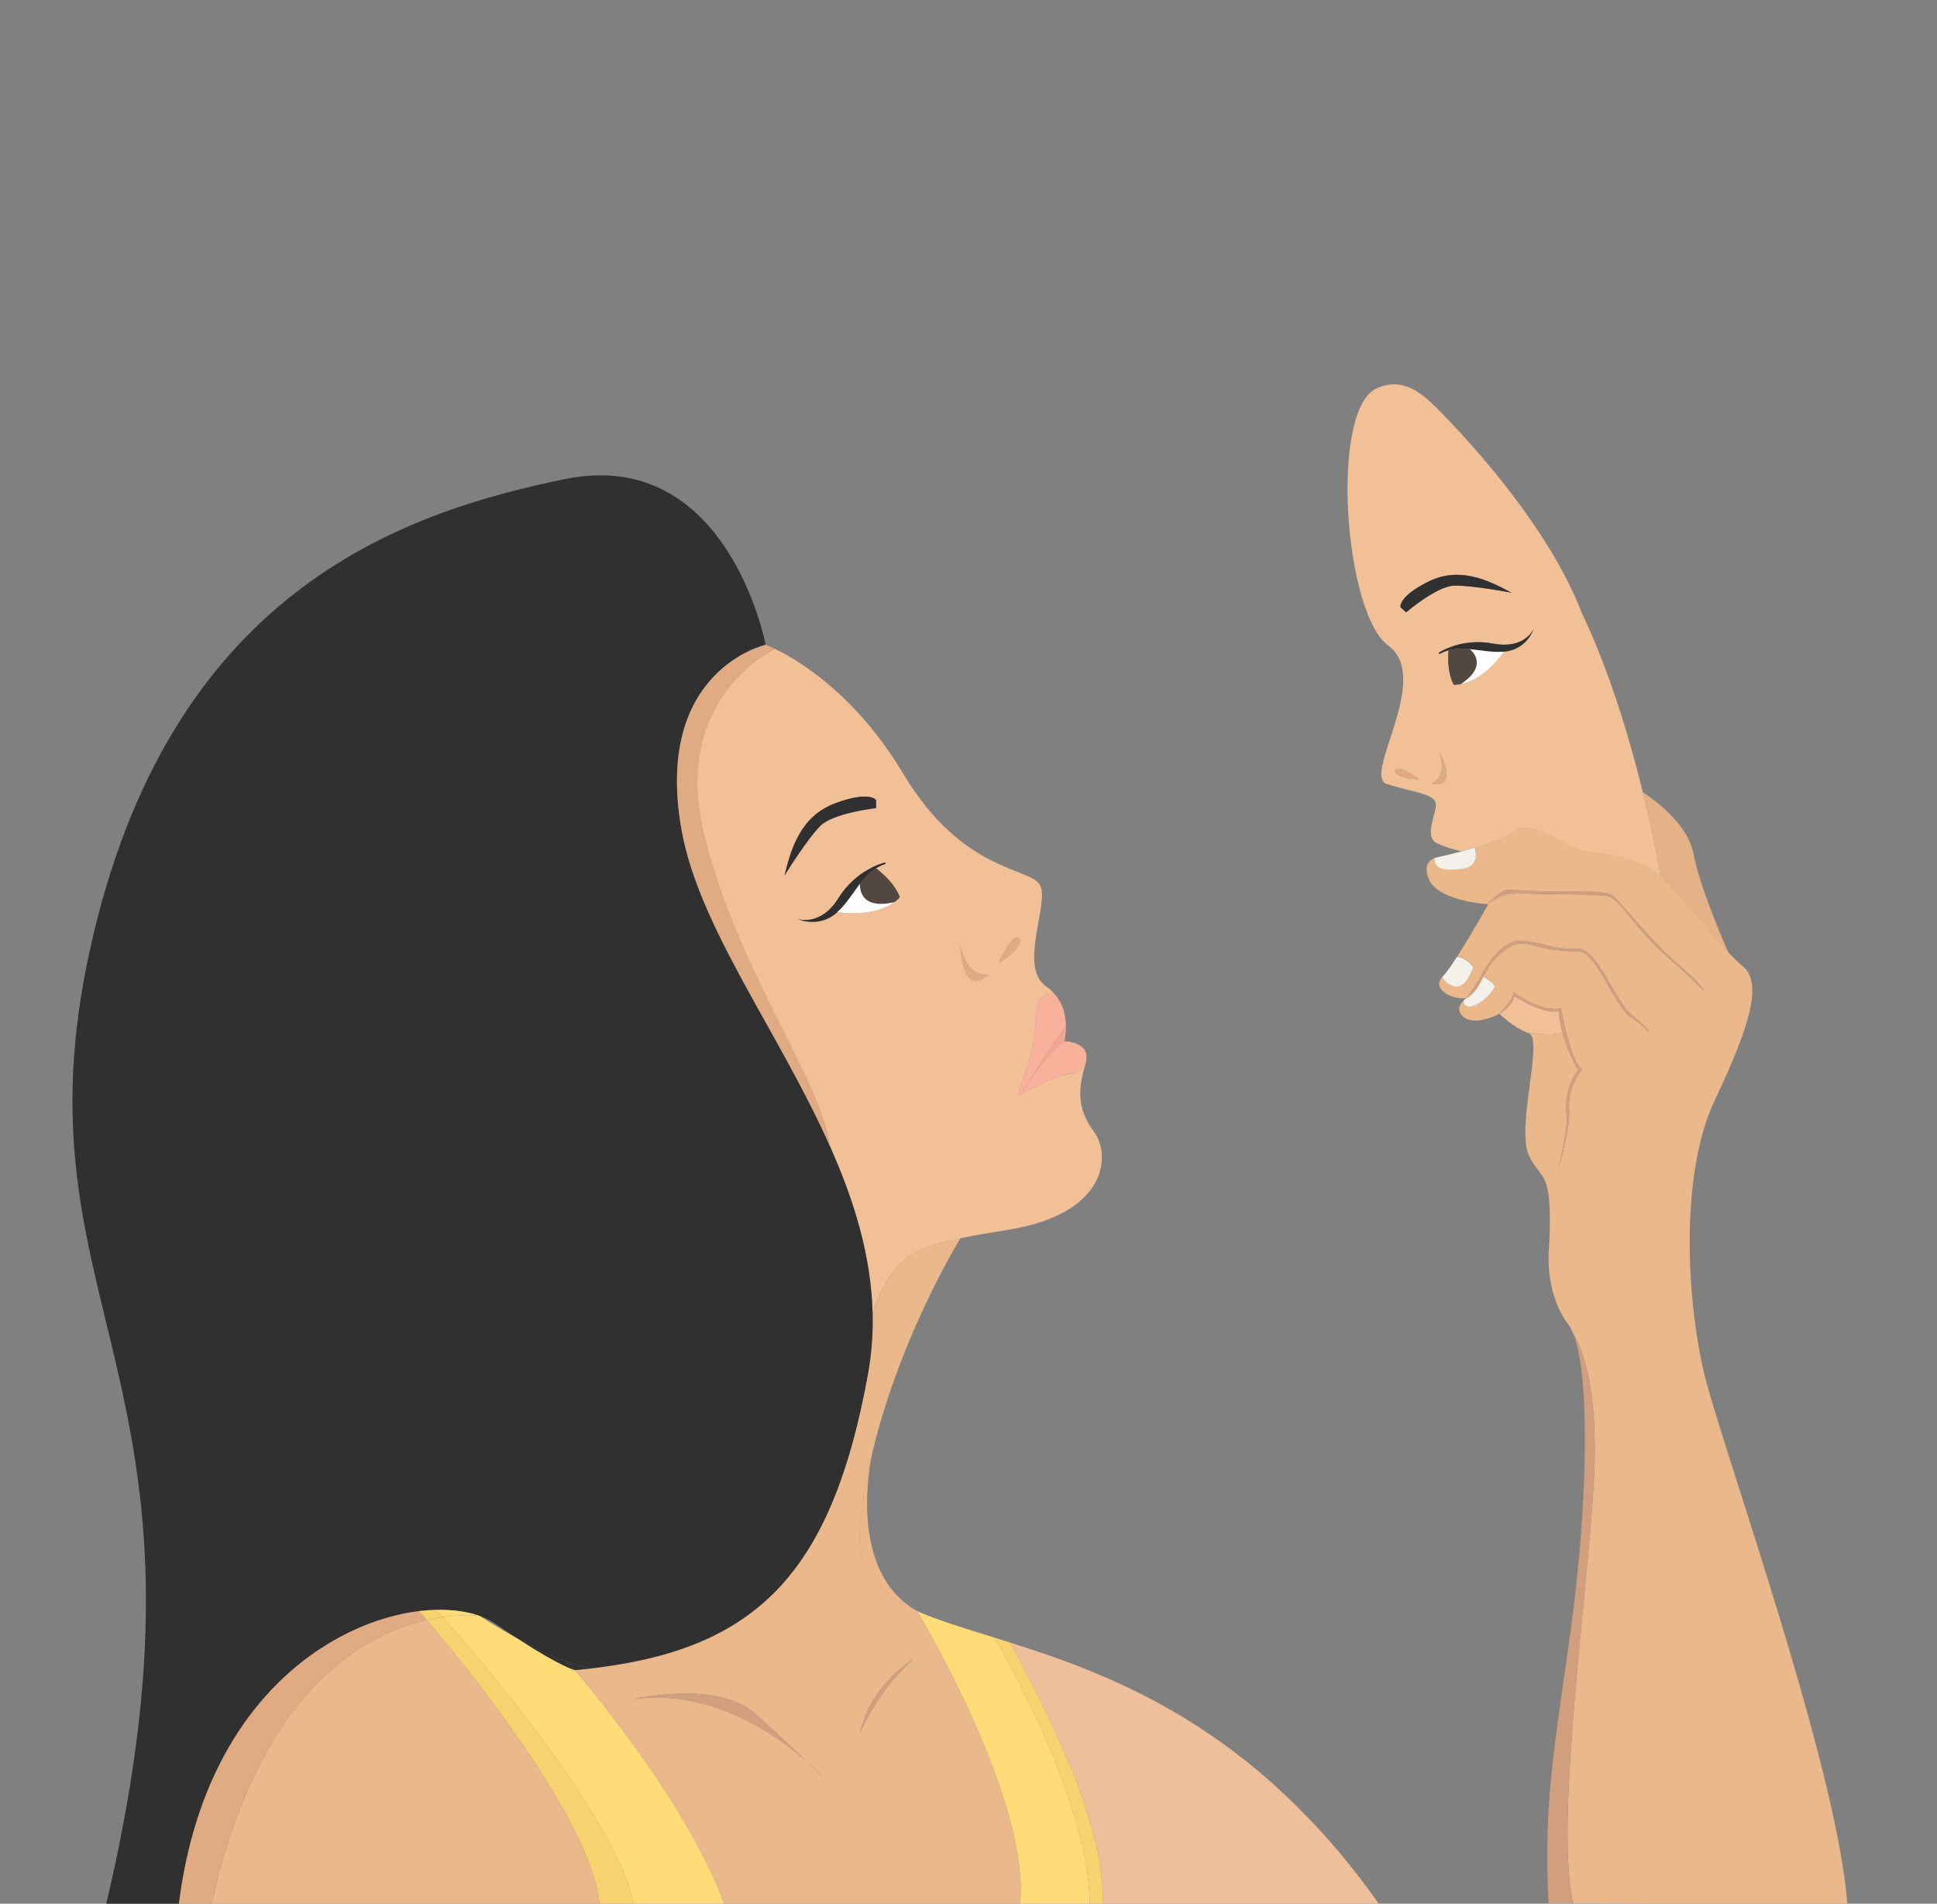 <svg width="288" height="283" viewBox="0 0 288 283" fill="none" xmlns="http://www.w3.org/2000/svg">
<rect x="0" y="0" width="288" height="283" fill="#808080" stroke="none"/>
<g clip-path="url(#clip0_64_388)">
<path d="M221.045 134.425C221.224 134.328 224.096 132.782 226.4 132.777C226.552 132.776 226.704 132.783 226.856 132.798C229.291 133.039 237.563 132.798 239.264 133.277C240.965 133.757 242.915 137.818 247.531 141.883C252.008 145.813 253.288 147.291 253.365 147.385C253.339 147.301 252.963 146.295 249.477 143.326C245.827 140.219 241.211 134.48 239.987 133.285C239.901 133.202 239.803 133.133 239.696 133.081C237.941 132.161 231.789 132.672 227.456 132.447C222.885 132.211 224.024 131.975 221.128 134.357L221.045 134.425ZM231.608 174.008V174.04V174.008ZM231.608 173.977C231.811 173.319 233.522 167.641 233.293 164.716C233.05 161.609 235.24 158.978 235.24 158.978C233.547 158.008 232.088 149.885 232.088 149.885C229.155 150.603 225.032 147.495 225.032 147.495C225.032 148.866 222.832 150.713 222.632 150.876C221.691 151.303 219.005 152.361 217.616 151.193C216.493 150.247 217.061 149.301 217.578 148.766L217.616 148.8C217.616 148.8 217.616 149.998 219.075 149.518C220.533 149.039 222.24 147.129 222.24 146.649C222.24 146.169 220.568 145.163 220.568 145.163C221.077 144.144 221.634 143.067 222.725 142.108C225.157 139.957 225.888 139.957 228.565 140.672C230.546 141.201 232.596 141.442 234.648 141.39C236.107 141.39 238.053 144.498 238.784 145.934C239.515 147.37 241.717 150.954 242.435 151.193C243.152 151.431 245.232 153.465 245.232 153.465C245.232 153.465 244.989 152.747 242.565 150.844C240.141 148.942 237.456 140.803 234.536 141.041C231.616 141.28 229.184 140.085 226.269 139.847C223.355 139.608 220.917 143.672 220.187 145.106C219.566 146.232 218.862 147.313 218.082 148.339C215.896 148.79 212.773 146.893 214.469 145.226C214.469 145.226 215.2 146.659 216.658 146.659C218.117 146.659 219.091 143.777 219.091 143.777C219.091 143.777 218.101 142.325 216.651 142.205C218.747 138.953 221.283 134.443 221.283 134.443C221.283 134.443 213.981 133.966 212.523 130.856C211.523 128.728 212.522 127.89 213.248 127.57L213.282 127.646C213.322 129.239 214.946 129.48 217.6 129.108C220.253 128.736 219.304 126.016 219.304 126.016V125.987C221.632 125.296 224.104 124.431 225.304 123.566C227.971 121.653 232.603 125.717 235.28 126.433C237.8 127.109 242.904 126.726 246.944 130.266C247.211 130.487 247.445 130.725 247.688 130.977C250.933 134.352 254.331 138.759 257.053 141.657C257.7 142.363 258.392 143.029 259.125 143.649C262.043 146.038 260.341 152.254 254.987 163.493C249.632 174.731 250.821 193.881 253.499 204.651C256.176 215.421 273.208 262.75 274.667 283.071L233.912 282.963C230.992 270.768 236.579 233.234 237.075 218.169C237.549 203.548 234.163 198.648 233.962 198.375C233.772 197.853 233.511 197.357 233.187 196.902C229.781 192.359 230.269 186.382 230.269 186.382C230.997 173.471 229.296 175.863 227.336 171.799C225.376 167.735 229.525 154.345 227.336 153.627L227.2 153.554L227.224 153.486C227.224 153.486 230.792 154.201 232.291 153.486C232.853 155.44 233.643 157.325 234.642 159.104C233.181 161.016 232.696 163.406 232.939 165.799C233.165 168.036 231.784 173.343 231.619 173.974L231.608 173.977Z" fill="#EAB88B"/>
<path d="M251.795 126.939C252.768 132.198 257.024 141.683 257.024 141.683C254.301 138.785 250.891 134.378 247.659 131.003C247.416 130.741 247.168 130.513 246.915 130.293C246.915 130.293 246.07 125.086 244.27 117.778C245.523 118.582 250.933 122.295 251.795 126.939Z" fill="#E5B288"/>
<path d="M249.485 143.316C252.97 146.285 253.347 147.291 253.373 147.375C253.296 147.288 252.016 145.818 247.538 141.872C242.914 137.808 240.968 133.749 239.272 133.267C237.576 132.785 229.298 133.028 226.864 132.787C226.712 132.772 226.56 132.765 226.408 132.766C223.64 132.386 221.146 134.339 221.146 134.339C224.042 131.957 222.904 132.192 227.474 132.428C231.808 132.654 237.96 132.143 239.714 133.062C239.822 133.115 239.92 133.184 240.005 133.267C241.21 134.47 245.834 140.208 249.485 143.316Z" fill="#D19F7D"/>
<path d="M242.549 150.847C244.984 152.76 245.216 153.467 245.216 153.467C245.216 153.467 243.157 151.457 242.429 151.195C241.701 150.933 239.496 147.37 238.779 145.936C238.061 144.503 236.112 141.393 234.643 141.393C232.59 141.445 230.541 141.203 228.56 140.675C225.893 139.959 225.152 139.959 222.72 142.111C221.624 143.08 221.072 144.147 220.563 145.166C219.941 146.411 219.381 147.59 217.981 148.441C217.981 148.441 218.005 148.407 218.032 148.371L218.096 148.326H218.061C218.841 147.3 219.544 146.219 220.165 145.093C220.896 143.659 223.328 139.59 226.248 139.833C229.168 140.077 231.6 141.267 234.515 141.028C237.429 140.79 240.117 148.934 242.549 150.847Z" fill="#D19F7D"/>
<path d="M244.267 117.778C246.067 125.086 246.912 130.293 246.912 130.293C242.872 126.753 237.768 127.135 235.248 126.459C232.581 125.744 227.949 121.68 225.272 123.592C224.059 124.457 221.6 125.322 219.272 126.014C218.603 126.21 217.939 126.391 217.333 126.556C216.085 126.308 214.871 125.914 213.717 125.385C211.528 124.428 213.717 120.841 213.475 119.408C213.232 117.974 209.824 117.733 206.176 116.538C202.528 115.343 212.987 100.759 206.419 95.976C199.851 91.194 197.659 60.832 204.715 57.719C211.771 54.606 216.152 64.178 228.8 80.445C236.475 90.295 241.501 106.526 244.267 117.778ZM228.035 93.516C227.963 93.673 226.6 96.553 222.013 95.678C217.299 94.779 214.013 96.988 214.013 96.988C213.707 97.318 214.181 97.137 214.181 97.137C214.555 96.943 214.95 96.789 215.357 96.679C215.109 100.242 216.157 101.799 216.157 101.799C216.497 101.796 216.835 101.763 217.168 101.702C220.533 101.081 223.008 97.685 223.547 96.886H223.667C226.947 96.571 227.976 93.697 228.037 93.516H228.035ZM213.981 111.79C214.069 112.016 215.357 115.459 212.845 116.462C212.848 116.462 216.997 117.691 213.984 111.79H213.981ZM224.728 88.115C221.261 86.21 216.973 84.185 212.403 86.446C207.832 88.707 208.229 90.272 208.229 90.272L209.069 91.026C209.069 91.026 213.565 87.185 216.139 87.07C218.712 86.954 224.731 88.115 224.731 88.115H224.728ZM207.467 114.476C207.077 115.37 209.683 115.909 211.005 115.831C210.992 115.82 207.84 113.58 207.467 114.476Z" fill="#F2C097"/>
<path d="M233.963 198.362C234.163 198.624 237.55 203.535 237.075 218.156C236.59 233.221 230.992 270.755 233.912 282.95H230.264C229.291 266.932 231.723 256.65 233.912 239.436C235.83 224.374 236.44 206.566 234.283 199.305C234.183 198.963 234.077 198.649 233.963 198.362Z" fill="#D19F7D"/>
<path d="M234.643 159.096C233.643 157.318 232.854 155.433 232.291 153.478C231.99 152.424 231.803 151.342 231.734 150.249C231.734 150.249 230.275 151.206 225.163 148.098C225.163 148.098 224.979 149.61 222.651 150.881C222.843 150.719 225.051 148.871 225.051 147.501C225.051 147.501 229.187 150.608 232.107 149.891C232.107 149.891 233.566 158.014 235.27 158.975C235.27 158.975 233.08 161.596 233.323 164.714C233.552 167.638 231.84 173.317 231.638 173.974C231.803 173.343 233.184 168.037 232.958 165.791C232.696 163.398 233.182 161.009 234.643 159.096Z" fill="#D19F7D"/>
<path d="M231.733 150.249C231.807 151.342 231.997 152.424 232.301 153.478C230.8 154.193 227.235 153.478 227.235 153.478L227.2 153.554C225.067 152.794 222.965 150.734 222.965 150.734C222.965 150.734 222.848 150.797 222.643 150.889C224.971 149.618 225.155 148.106 225.155 148.106C230.264 151.195 231.733 150.249 231.733 150.249Z" fill="#F2C097"/>
<path d="M223.563 96.88C221.819 97.017 220.139 96.655 218.496 96.506C217.446 96.371 216.379 96.427 215.35 96.673C214.942 96.784 214.548 96.938 214.174 97.132C214.174 97.132 213.699 97.313 214.006 96.983C214.006 96.983 217.288 94.779 222.006 95.672C226.592 96.547 227.955 93.668 228.027 93.51C227.966 93.691 226.936 96.566 223.672 96.865L223.563 96.88Z" fill="#303031"/>
<path d="M221.139 134.349C221.139 134.349 223.632 132.394 226.4 132.777C224.096 132.777 221.224 134.328 221.045 134.425L221.136 134.349H221.139Z" fill="#EAB88B"/>
<path d="M218.509 96.506C220.139 96.655 221.819 97.017 223.576 96.88C223.043 97.666 220.563 101.073 217.197 101.697C221.6 98.757 218.509 96.506 218.509 96.506Z" fill="white"/>
<path d="M217.981 148.452C219.381 147.6 219.941 146.421 220.563 145.176C220.563 145.176 222.235 146.185 222.235 146.662C222.235 147.139 220.531 149.055 219.069 149.531C217.608 150.008 217.611 148.813 217.611 148.813L217.573 148.779C217.714 148.634 217.867 148.5 218.032 148.381C218.005 148.418 217.987 148.441 217.981 148.452Z" fill="#F4F1EB"/>
<path d="M219.283 126.04C219.283 126.04 220.229 128.752 217.579 129.132C214.928 129.512 213.312 129.263 213.261 127.67L213.227 127.594C213.422 127.508 213.629 127.448 213.84 127.413C213.84 127.413 215.363 127.088 217.333 126.564C217.947 126.399 218.603 126.218 219.272 126.021L219.283 126.04Z" fill="#F4F1EB"/>
<path d="M218.51 96.506C218.51 96.506 221.611 98.757 217.176 101.697C216.843 101.758 216.505 101.791 216.166 101.794C216.166 101.794 215.099 100.237 215.366 96.673C216.394 96.428 217.46 96.371 218.51 96.506Z" fill="#534741"/>
<path d="M219.07 143.793C219.07 143.793 218.096 146.675 216.638 146.675C215.179 146.675 214.448 145.242 214.448 145.242C214.952 144.749 215.752 143.607 216.63 142.244C218.08 142.341 219.07 143.793 219.07 143.793Z" fill="#F4F1EB"/>
<path d="M212.405 86.446C216.976 84.185 221.259 86.21 224.731 88.115C224.731 88.115 218.715 86.957 216.141 87.067C213.568 87.177 209.067 91.026 209.067 91.026L208.227 90.272C208.227 90.272 207.837 88.707 212.405 86.446Z" fill="#303031"/>
<path d="M213.984 111.79C216.997 117.691 212.848 116.462 212.848 116.462C215.36 115.469 214.072 112.016 213.984 111.79Z" fill="#E0AA82"/>
<path d="M210.992 115.82C209.659 115.899 207.064 115.359 207.453 114.466C207.843 113.572 210.992 115.82 210.992 115.82Z" fill="#E0AA82"/>
<path d="M204.958 282.942V283.06H164.014C164.075 275.954 161.406 268.834 161.406 268.834C159.232 260.769 150.355 244.441 150.206 244.187C165.646 249.064 186.59 256.94 204.958 282.942Z" fill="#EFBE9A"/>
<path d="M161.405 268.834C161.405 268.834 164.072 275.954 164.013 283.06H162.045C161.896 267.637 149.131 245.623 147.845 243.443L150.213 244.184C150.355 244.441 159.232 260.769 161.405 268.834Z" fill="#F9D270"/>
<path d="M148.515 143.072C149.973 142.354 152.403 140.205 151.429 139.488C150.456 138.77 148.568 142.954 148.515 143.072ZM151.715 162.835L151.805 162.688C153.005 162.128 156.837 159.908 158.84 159.691C160.893 159.468 161.24 158.192 161.272 158.032L161.413 158.066C161.408 158.09 161.402 158.113 161.395 158.137C160.421 161.483 159.936 164.591 162.611 168.178C165.285 171.765 164.557 180.371 150.203 182.763C147.269 183.25 144.843 183.646 142.781 184.073C135.101 185.627 132.619 187.451 129.715 195.165C129.499 186.617 126.939 178.395 123.427 170.494C121.72 159.654 109.8 144.757 104.691 124.2C99.581 103.643 115.176 96.456 115.176 96.456V96.44C118.456 98.012 127.128 103.036 134.269 114.984C143.272 130.046 153.491 128.851 154.707 131.721C155.923 134.59 151.421 143.793 155.56 146.657C156.019 146.972 156.435 147.343 156.8 147.76C156.8 147.76 153.976 146.777 153.976 151.798C153.976 156.819 150.813 163.034 151.544 162.804C151.605 162.783 151.693 162.746 151.811 162.696C151.781 162.741 151.752 162.788 151.733 162.838L151.715 162.835ZM116.64 130.162C116.744 129.997 120.072 124.638 121.989 122.754C123.907 120.87 130.256 120.133 130.256 120.133V118.936C130.256 118.936 129.283 117.503 124.173 119.415C119.064 121.328 117.6 126.097 116.64 130.162ZM132.976 134.111C133.264 133.895 133.531 133.654 133.776 133.393C133.776 133.393 133.291 131.448 130.248 129.074C130.631 128.836 131.039 128.641 131.467 128.492C131.467 128.492 131.952 128.254 131.467 128.254C131.467 128.254 127.331 129.21 124.653 133.513C122.035 137.719 118.723 136.671 118.576 136.623C118.715 136.684 121.795 138.002 124.411 135.664L124.501 135.581C125.541 135.735 130.051 136.259 132.976 134.111ZM146.933 144.87C143.528 145.347 142.797 140.567 142.797 140.567C143.28 148.695 146.933 144.87 146.933 144.87Z" fill="#F2C097"/>
<path d="M162.045 283.06H151.675V282.942C153.123 267.516 136.619 239.924 136.371 239.512C139.525 240.891 143.421 242.07 147.837 243.443C149.131 245.623 161.896 267.637 162.045 283.06Z" fill="#FFDC78"/>
<path d="M161.283 158.035C161.248 158.194 160.904 159.471 158.851 159.693C156.848 159.911 153.016 162.13 151.816 162.691C151.997 162.392 152.349 161.821 152.813 161.077L152.843 161.032C155.925 156.316 158.243 154.791 158.243 154.791C158.243 154.791 162.32 154.791 161.424 158.069L161.283 158.035Z" fill="#F9B19C"/>
<path d="M158.491 152.534C158.505 153.294 158.422 154.052 158.243 154.791C158.243 154.791 155.925 156.308 152.843 161.032C154.219 158.826 156.571 155.142 158.491 152.534Z" fill="#F4A592"/>
<path d="M156.8 147.765C158.133 149.288 158.472 151.122 158.483 152.534C156.563 155.142 154.216 158.823 152.835 161.032L152.805 161.077C152.48 161.577 152.144 162.125 151.803 162.694C151.693 162.743 151.605 162.78 151.536 162.801C150.805 163.039 153.968 156.824 153.968 151.795C153.968 146.767 156.8 147.765 156.8 147.765Z" fill="#F9B19C"/>
<path d="M122.448 264.264C121.676 263.437 120.86 262.649 120.003 261.906C118.12 260.111 115.336 257.493 112.269 254.731C106.765 249.795 94.669 252.486 94.275 252.577C105.869 251.005 115.635 258.044 120.013 261.906C121.381 263.221 122.275 264.097 122.448 264.264ZM127.813 257.81C127.632 258.269 127.645 258.311 127.813 257.81V257.81ZM127.813 257.795C129.634 253.536 132.376 249.717 135.848 246.603C135.672 246.713 129.981 250.272 128.312 256.165C128.093 256.946 127.925 257.475 127.819 257.795H127.813ZM136.371 239.502C136.619 239.913 153.123 267.506 151.675 282.932V283.05H107.635V282.932C102.035 267.39 85.501 248.264 85.501 248.264C86.602 248.161 87.679 248.044 88.734 247.913C88.874 247.903 89.014 247.885 89.152 247.861C112.667 244.792 123.728 233.632 129.053 204.271C129.598 201.26 129.83 198.203 129.747 195.147C132.637 187.432 135.12 185.609 142.813 184.055C142.813 184.055 133.931 198.399 129.773 215.667L129.736 215.824C128.805 219.651 128.175 223.542 127.851 227.464C127.363 233.779 130.643 236.978 136.384 239.499L136.371 239.502Z" fill="#EAB88B"/>
<path d="M151.429 139.49C152.403 140.208 149.973 142.357 148.515 143.075C148.568 142.954 150.469 138.783 151.429 139.49Z" fill="#E0AA82"/>
<path d="M142.792 140.567C142.792 140.567 143.523 145.347 146.928 144.87C146.933 144.87 143.28 148.696 142.792 140.567Z" fill="#E0AA82"/>
<path d="M136.368 239.502C130.619 236.981 127.339 233.782 127.835 227.466C128.159 223.545 128.789 219.653 129.72 215.827C129.334 217.593 126.043 233.708 136.368 239.502Z" fill="#EAB88B"/>
<path d="M130.261 129.074C133.304 131.448 133.789 133.393 133.789 133.393C133.545 133.655 133.277 133.895 132.989 134.111C127.445 135.421 127.872 131.391 127.872 131.391C128.517 130.481 129.327 129.696 130.261 129.074Z" fill="#534741"/>
<path d="M128.318 256.165C129.992 250.282 135.678 246.713 135.854 246.603C132.381 249.717 129.64 253.536 127.819 257.795C127.926 257.475 128.094 256.946 128.318 256.165Z" fill="#D19F7D"/>
<path d="M124.515 135.581L124.424 135.664C121.808 138.002 118.728 136.684 118.589 136.623C118.736 136.671 122.056 137.719 124.667 133.513C127.333 129.21 131.48 128.254 131.48 128.254C131.965 128.254 131.48 128.492 131.48 128.492C131.053 128.641 130.644 128.836 130.261 129.074C129.324 129.695 128.51 130.48 127.861 131.391C126.805 132.764 125.883 134.328 124.515 135.581Z" fill="#303031"/>
<path d="M127.859 131.391C127.859 131.391 127.432 135.413 132.976 134.111C130.043 136.27 125.541 135.738 124.515 135.581C125.883 134.328 126.805 132.764 127.859 131.391Z" fill="white"/>
<path d="M130.262 118.928V120.126C130.262 120.126 123.936 120.841 121.995 122.746C120.054 124.651 116.75 129.989 116.646 130.154C117.616 126.09 119.078 121.313 124.184 119.41C129.291 117.508 130.262 118.928 130.262 118.928Z" fill="#303031"/>
<path d="M129.739 195.157C129.822 198.214 129.59 201.271 129.045 204.281C123.712 233.63 112.659 244.803 89.144 247.871L88.725 247.924C87.488 248.015 85.84 247.62 84.051 246.959C81.628 246.022 79.28 244.911 77.024 243.634C75.992 242.969 74.845 242.209 73.571 241.341C72.881 240.882 72.134 240.509 71.349 240.233C69.555 239.583 67.349 239.261 64.885 239.321C64.026 239.342 63.168 239.405 62.315 239.51C49.005 241.145 30.392 253.136 26.621 282.945V283.063H15.787C34.52 204.166 1.675 194.602 13.352 141.285C25.029 87.969 59.581 76.253 83.912 71.232C108.243 66.212 113.84 95.864 113.84 95.864C113.84 95.864 97.173 99.569 101.307 123.239C103.851 137.792 115.869 153.433 123.44 170.489C126.963 178.395 129.523 186.61 129.739 195.157Z" fill="#303031"/>
<path d="M112.267 254.729C115.344 257.491 118.133 260.108 120 261.903C115.621 258.041 105.867 251.003 94.261 252.575C94.667 252.483 106.755 249.792 112.267 254.729Z" fill="#D19F7D"/>
<path d="M123.451 170.484C115.872 153.428 103.853 137.787 101.317 123.233C97.181 99.564 113.851 95.858 113.851 95.858C113.851 95.858 114.339 96.031 115.184 96.44V96.456C115.184 96.456 99.613 103.628 104.723 124.19C109.832 144.752 121.744 159.643 123.451 170.484Z" fill="#E0AA82"/>
<path d="M107.635 282.942V283.06H94.229C91.539 269.898 70.565 245.712 65.827 240.377C69.064 239.924 71.189 240.209 71.341 240.23C71.341 240.23 73.821 241.865 77.016 243.637C83.664 247.918 85.485 248.277 85.485 248.277C85.485 248.277 102.037 267.401 107.635 282.942Z" fill="#FFDC78"/>
<path d="M94.229 283.06H89.133C87.955 270.291 68.379 246.614 63.435 240.815C64.283 240.621 65.085 240.479 65.835 240.377C70.565 245.712 91.539 269.898 94.229 283.06Z" fill="#F9D270"/>
<path d="M89.133 283.06H31.445C38.475 251.453 53.955 242.969 63.445 240.815C68.379 246.614 87.955 270.291 89.133 283.06Z" fill="#EAB88B"/>
<path d="M84.051 246.959C85.84 247.62 87.488 248.008 88.725 247.924C87.671 248.056 86.594 248.174 85.493 248.275C85.052 247.798 84.57 247.359 84.051 246.965V246.959Z" fill="#303031"/>
<path d="M84.051 246.962C84.57 247.357 85.052 247.795 85.493 248.272C85.493 248.272 83.672 247.913 77.024 243.632C79.28 244.908 81.628 246.02 84.051 246.957V246.962Z" fill="#303031"/>
<path d="M71.341 240.23C71.189 240.209 69.064 239.924 65.827 240.377C65.251 239.727 64.912 239.358 64.877 239.329C67.341 239.258 69.547 239.58 71.341 240.23Z" fill="#FFDC78"/>
<path d="M64.877 239.318C64.912 239.358 65.251 239.727 65.827 240.367C65.085 240.469 64.283 240.61 63.427 240.804C62.709 239.96 62.299 239.494 62.299 239.494C63.155 239.393 64.015 239.334 64.877 239.318Z" fill="#F9D270"/>
<path d="M62.307 239.502C62.307 239.502 62.717 239.966 63.435 240.812C53.955 242.966 38.475 251.451 31.435 283.058H26.613V282.94C30.384 253.128 48.997 241.142 62.307 239.502Z" fill="#E0AA82"/>
<path d="M213.261 60.326C213.261 60.326 229.232 75.666 235.149 91.026L213.261 60.326Z" fill="#F2C097"/>
</g>
<defs>
<clipPath id="clip0_64_388">
<rect width="288" height="283" fill="white"/>
</clipPath>
</defs>
</svg>
